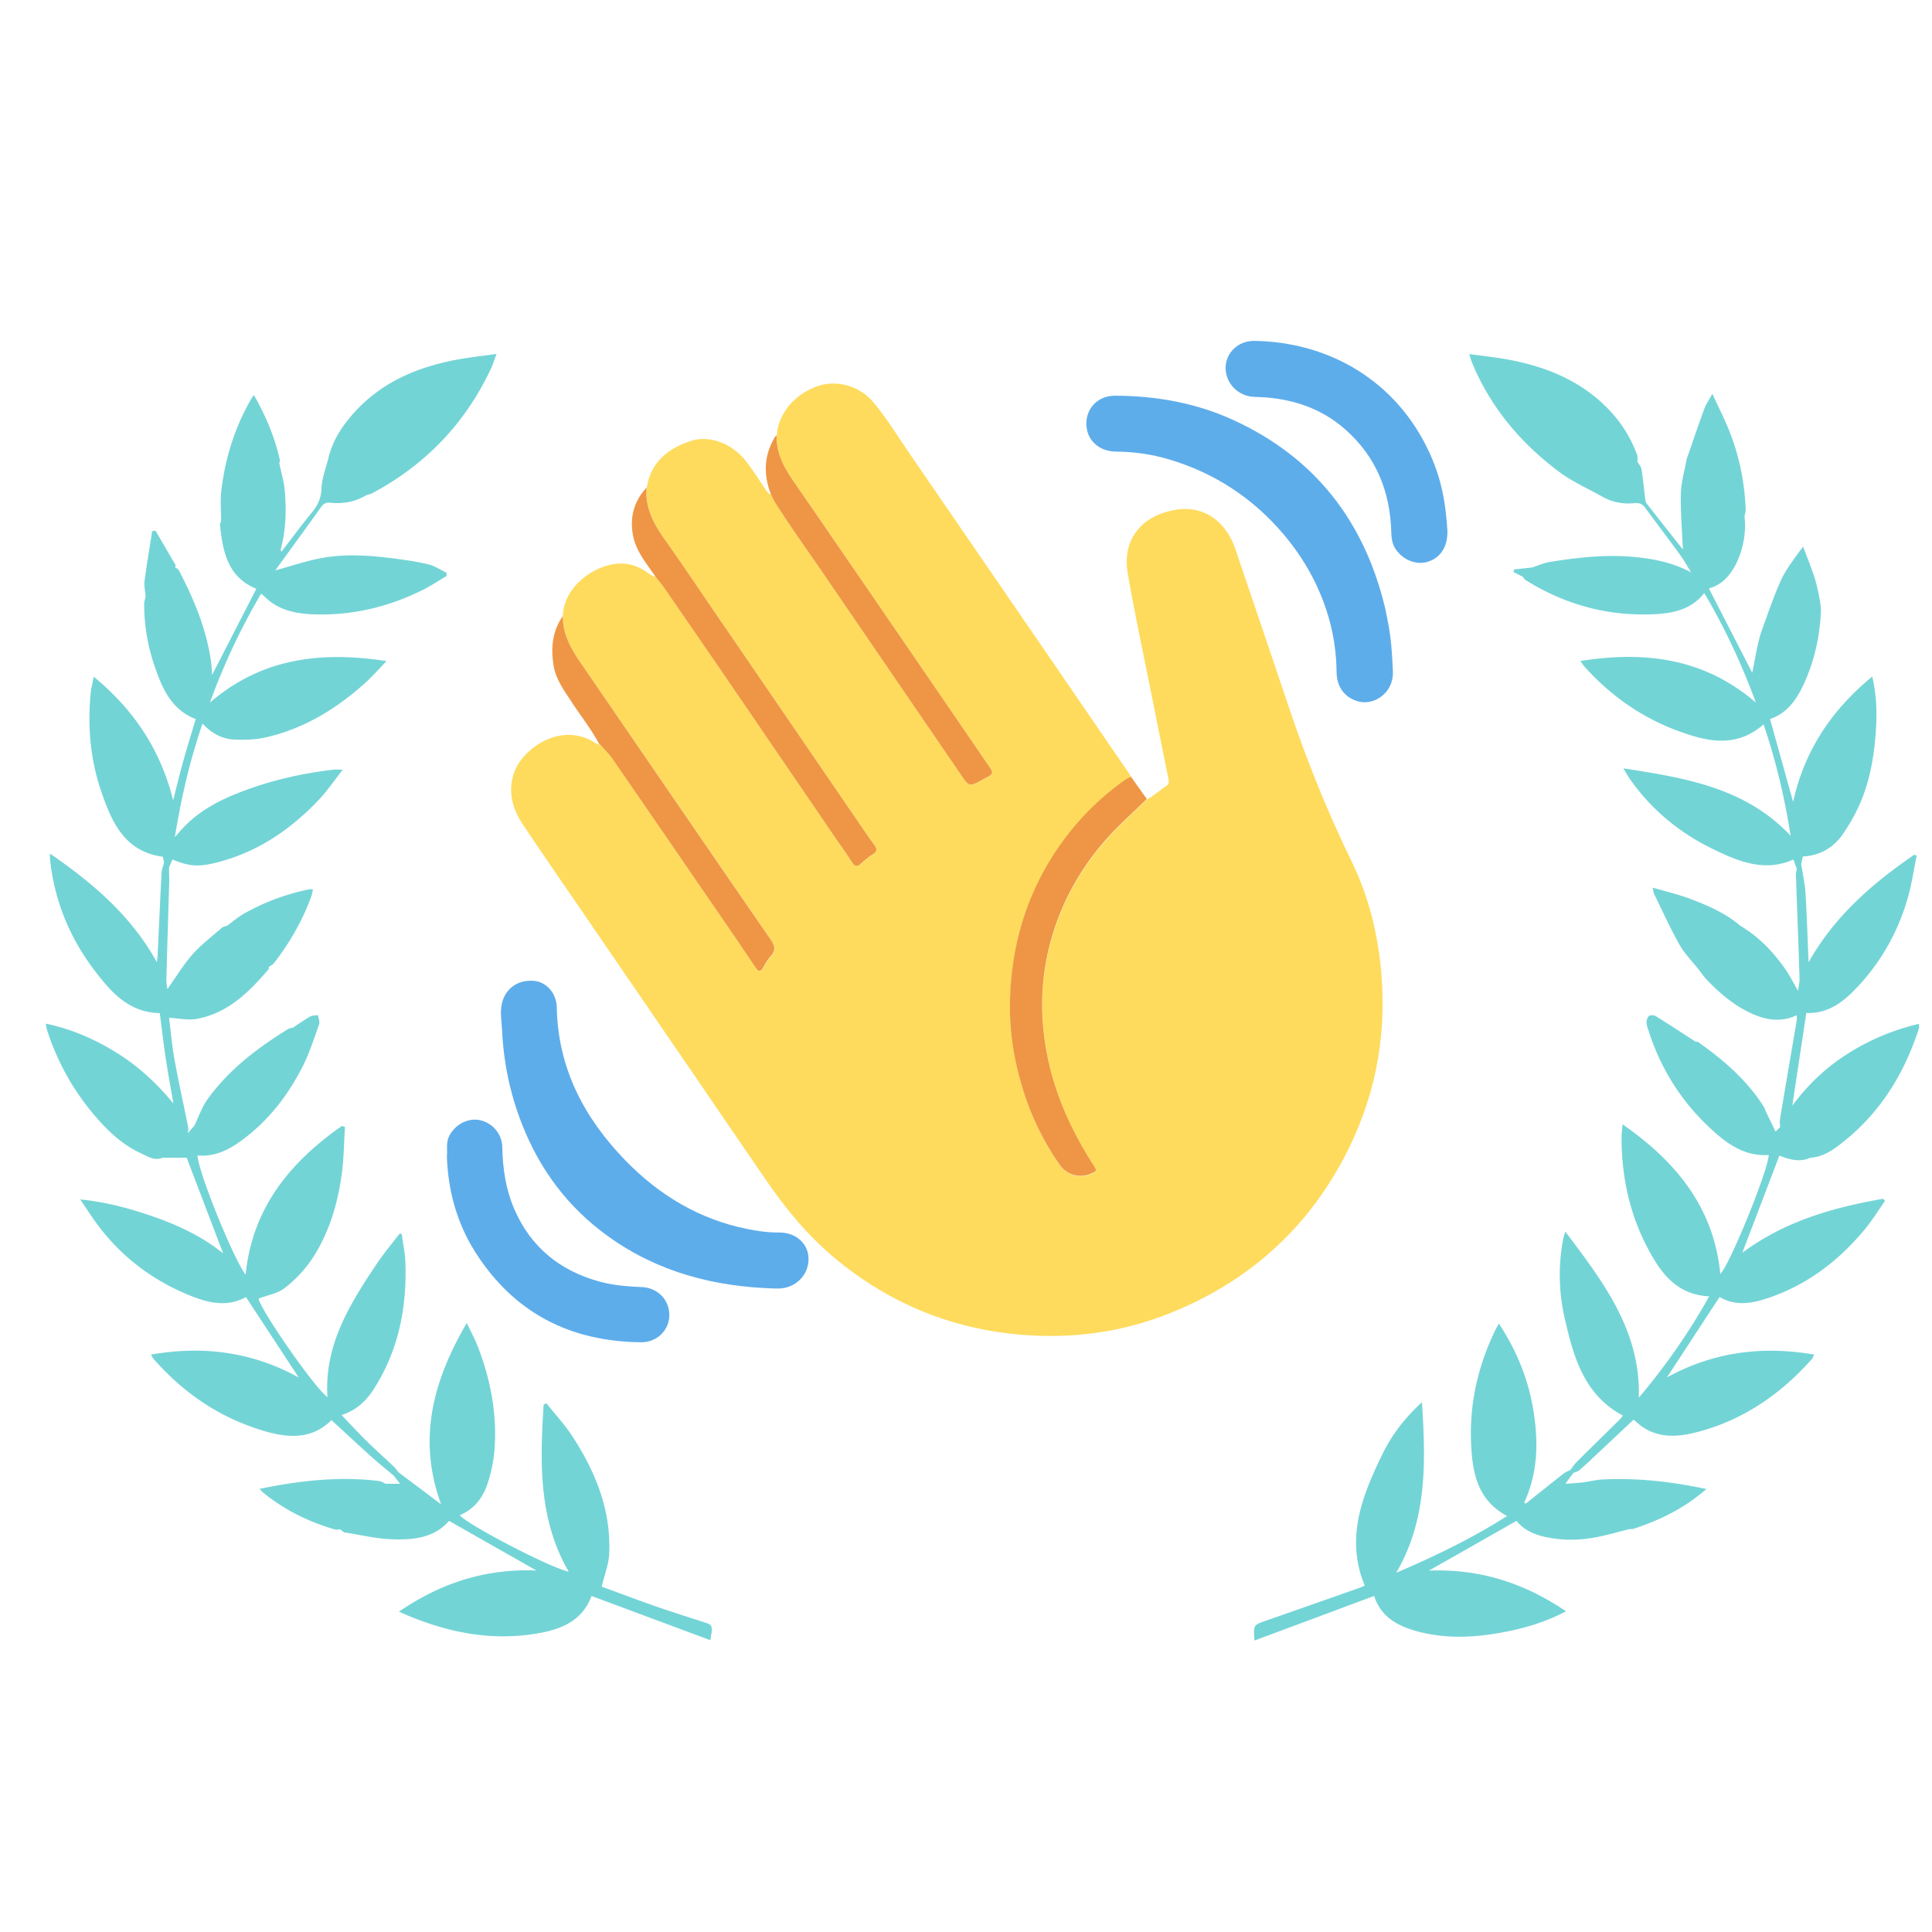 <svg version="1.1" id="Слой_2" xmlns="http://www.w3.org/2000/svg" x="0" y="0" viewBox="0 0 160 160" style="enable-background:new 0 0 160 160" xml:space="preserve"><style>.st526{fill:#5eadeb}</style><path d="M58.5 134.41c-1.4-.46-2.81-.9-4.2-1.38-1.54-.54-3.07-1.12-4.47-1.63.23-.98.58-1.84.62-2.71.17-3.6-1.12-6.78-3.04-9.73-.63-.97-1.44-1.84-2.16-2.75-.08.04-.15.08-.23.12-.3 4.76-.44 9.49 2.08 13.83-1.49-.31-8.32-3.84-9.03-4.68 1.25-.51 1.97-1.52 2.35-2.74.27-.86.46-1.76.53-2.65.23-2.97-.32-5.84-1.39-8.6-.24-.61-.55-1.19-.9-1.93-2.81 4.8-4.1 9.63-2.13 15.02-.56-.42-1.05-.79-1.54-1.16-.67-.5-1.34-1-2-1.5-.11-.14-.21-.31-.34-.43-.75-.71-1.53-1.4-2.26-2.12-.7-.68-1.36-1.41-2.1-2.18 1.24-.41 2.04-1.18 2.65-2.13 2.07-3.22 2.77-6.79 2.63-10.56-.03-.77-.2-1.54-.3-2.31-.06-.01-.12-.01-.18-.02-.65.85-1.35 1.68-1.94 2.57-2.23 3.33-4.31 6.72-4.03 10.96-1.12-.8-5.67-7.42-5.7-8.16.76-.29 1.59-.42 2.17-.88.85-.66 1.63-1.48 2.23-2.37 1.4-2.1 2.12-4.49 2.47-6.97.19-1.32.19-2.66.28-4-.09-.02-.18-.05-.26-.07-4.31 3.01-7.42 6.81-7.97 12.32-1.07-1.46-3.89-8.45-3.99-9.88 1.53.14 2.77-.55 3.92-1.44 2.1-1.61 3.66-3.67 4.84-6.02.54-1.09.91-2.26 1.32-3.41.07-.21-.06-.5-.1-.75-.21.03-.46.01-.64.11-.49.28-.95.61-1.42.92-.14.04-.29.05-.41.12-2.54 1.57-4.9 3.35-6.66 5.8-.48.66-.75 1.47-1.11 2.22l-.54.6c.01-.16.07-.32.04-.47-.38-1.88-.8-3.75-1.14-5.63-.21-1.17-.31-2.37-.45-3.45.81.04 1.58.22 2.3.09 2.58-.48 4.33-2.22 5.95-4.12.03-.04.01-.12.01-.18.15-.11.33-.19.43-.32 1.29-1.66 2.33-3.47 3.06-5.44.08-.2.11-.42.17-.67-.16 0-.25-.01-.32 0-1.89.39-3.69 1.05-5.37 2-.5.28-.94.66-1.4 1-.15.06-.33.08-.45.18-.82.72-1.71 1.39-2.43 2.2-.78.89-1.4 1.92-2.09 2.89-.03-.24-.09-.53-.08-.82.07-2.76.16-5.52.24-8.28-.02-.33-.02-.66-.02-.98.09-.22.19-.44.28-.66 1.37.56 2.12.63 3.54.28 3.41-.83 6.2-2.71 8.58-5.22.7-.74 1.27-1.59 1.99-2.5-.4 0-.59-.02-.78 0-2.35.28-4.66.77-6.89 1.56-2 .71-3.92 1.58-5.43 3.13-.25.25-.47.52-.81.9.53-3.27 1.24-6.33 2.29-9.41.77.83 1.65 1.29 2.67 1.33.84.03 1.7.01 2.51-.17 3.19-.71 5.89-2.36 8.29-4.52.59-.53 1.11-1.13 1.77-1.81-5.44-.84-10.35-.25-14.63 3.44 1.17-3.2 2.57-6.18 4.25-9.03.33.28.6.57.93.79 1.08.72 2.32.9 3.56.93 3.12.09 6.07-.63 8.86-2.01.69-.34 1.33-.77 1.99-1.16.01-.09.01-.18.02-.27-.49-.24-.96-.56-1.47-.69-.87-.22-1.78-.35-2.67-.47-2.1-.28-4.21-.45-6.3-.05-1.28.25-2.52.67-3.72 1-.03.05.01-.04.06-.12 1.24-1.71 2.48-3.41 3.71-5.13.21-.3.44-.38.8-.34 1.05.1 2.04-.09 2.95-.64.16-.05.33-.07.47-.15 4.43-2.36 7.72-5.8 9.85-10.34.16-.35.27-.72.45-1.2-1.18.17-2.22.28-3.26.47-3.15.59-6.03 1.76-8.29 4.13-1.08 1.14-1.97 2.41-2.36 3.97-.21.87-.56 1.73-.59 2.6-.03.83-.33 1.41-.83 2.01-.85 1.03-1.64 2.11-2.49 3.21-.02-.11-.06-.17-.05-.22.43-1.56.47-3.16.34-4.76-.06-.8-.3-1.58-.46-2.37.02-.08.07-.16.05-.24-.42-1.9-1.17-3.67-2.15-5.39-.08.11-.14.17-.18.24-1.39 2.38-2.2 4.95-2.52 7.67-.1.83-.02 1.69-.02 2.54-.03.1-.1.2-.09.3.23 2.22.64 4.33 3.01 5.29-1.21 2.35-2.41 4.69-3.66 7.13-.04-.48-.05-.85-.11-1.22-.4-2.66-1.42-5.1-2.66-7.46-.06-.1-.21-.16-.31-.24.02-.06.08-.14.05-.17-.55-.95-1.11-1.9-1.66-2.85-.09.01-.19.02-.28.04-.21 1.38-.45 2.76-.63 4.14-.05.41.06.84.09 1.27-.04.2-.12.41-.12.61 0 1.76.29 3.49.86 5.15.63 1.83 1.38 3.61 3.41 4.39-.34 1.15-.7 2.27-1.01 3.4-.31 1.11-.58 2.22-.86 3.34-1.03-4.18-3.25-7.51-6.58-10.25-.06.3-.09.46-.12.62-.04.18-.09.37-.11.55-.3 2.82-.07 5.61.84 8.29.87 2.55 1.92 5.02 5.11 5.45.04.16.08.32.11.48-.07.28-.19.56-.21.84-.12 2.3-.22 4.59-.33 6.89-.01.13-.03.26-.06.52-2.15-3.87-5.31-6.55-8.85-8.99 0 .23-.01.35 0 .46.36 3.42 1.62 6.5 3.69 9.22 1.36 1.79 2.85 3.49 5.4 3.53.17 1.27.31 2.53.5 3.78.19 1.24.42 2.48.63 3.71-1.38-1.69-2.93-3.11-4.74-4.23-1.79-1.11-3.7-1.94-5.83-2.39.04.23.06.38.1.52.85 2.64 2.18 5.03 3.98 7.13 1.08 1.26 2.28 2.39 3.8 3.09.55.25 1.11.65 1.78.37h2.01c.96 2.51 1.97 5.17 3.02 7.92-1.71-1.38-3.61-2.27-5.59-2.98-1.98-.7-4-1.26-6.25-1.49.46.67.83 1.25 1.23 1.81 1.93 2.69 4.43 4.68 7.46 5.98 1.64.71 3.34 1.23 5.04.3 1.46 2.23 2.9 4.42 4.37 6.66-3.85-2.13-7.9-2.65-12.23-1.9.1.19.14.29.21.36 2.21 2.52 4.86 4.45 8.01 5.59 2.37.85 4.78 1.41 6.72-.52 1.12 1.03 2.22 2.05 3.33 3.05.59.53 1.21 1.03 1.82 1.54.16.2.32.41.54.68h-1.21c-.18-.08-.35-.21-.54-.23-3.31-.4-6.58-.03-9.89.65.13.14.2.24.29.31 1.77 1.44 3.78 2.43 5.97 3.06.13.04.27-.01.41-.02.13.09.24.23.38.26 1.33.21 2.66.53 3.99.57 1.72.05 3.44-.12 4.65-1.53 2.38 1.36 4.73 2.69 7.23 4.11-4.26-.16-7.93 1.05-11.38 3.41 3.67 1.65 7.35 2.45 11.25 1.84 2.05-.32 3.9-.99 4.7-3.14 3.27 1.22 6.54 2.44 9.83 3.66.22-1.1.18-1.26-.32-1.42zm91.43-38.53c1.07-.07 1.9-.66 2.69-1.29 3.11-2.46 5.09-5.69 6.3-9.43.03-.1 0-.23 0-.37-2.12.5-4.05 1.31-5.85 2.44-1.78 1.12-3.31 2.54-4.64 4.34.4-2.66.78-5.15 1.16-7.68 1.97.08 3.29-1.1 4.49-2.43 1.89-2.1 3.21-4.54 3.96-7.27.3-1.09.46-2.22.69-3.33-.07-.02-.14-.05-.21-.07-3.46 2.38-6.59 5.08-8.74 8.9-.09-2.03-.14-3.9-.26-5.77-.05-.78-.23-1.56-.35-2.34l.13-.65c1.42-.07 2.56-.73 3.35-1.9.54-.8 1.03-1.65 1.41-2.53.81-1.9 1.15-3.91 1.29-5.96.1-1.48.07-2.96-.3-4.51-3.35 2.76-5.61 6.1-6.55 10.38-.65-2.34-1.28-4.58-1.91-6.86 1.48-.51 2.27-1.72 2.87-3.07.82-1.85 1.25-3.8 1.34-5.82.02-.54-.17-1.46-.39-2.35s-1.09-3.03-1.09-3.03-.97 1.25-1.51 2.16-1.27 2.99-1.89 4.73c-.41 1.15-.55 2.39-.81 3.54-1.17-2.27-2.36-4.6-3.57-6.94.02-.02.07-.07.12-.09 2.16-.61 3.09-3.93 2.81-5.89.04-.22.11-.44.1-.65-.1-2.25-.54-4.42-1.38-6.51-.4-.98-.88-1.93-1.38-3.02-.29.54-.54.89-.68 1.28-.5 1.37-.97 2.76-1.45 4.14-.17.96-.46 1.92-.48 2.89-.03 1.58.11 3.16.17 4.59-.92-1.17-1.97-2.49-3-3.81-.1-.13-.12-.35-.14-.53-.1-.77-.16-1.55-.29-2.32-.03-.21-.22-.4-.33-.61-.01-.18.03-.37-.02-.53a10.57 10.57 0 0 0-2.26-3.69c-2.28-2.43-5.18-3.63-8.37-4.23-1.06-.2-2.13-.31-3.28-.47.07.25.1.35.13.45.07.18.13.35.21.53 1.55 3.6 4.01 6.47 7.12 8.79 1.1.82 2.39 1.38 3.59 2.06.81.45 1.69.61 2.61.52.4-.04.67.05.91.38.94 1.29 1.92 2.57 2.86 3.86.34.47.63.99.94 1.49-1.65-.88-3.38-1.18-5.16-1.31-2.2-.15-4.38.1-6.54.45-.51.08-.99.3-1.48.46-.5.05-1 .11-1.5.16 0 .08-.01.15-.01.23.25.12.5.25.75.37.07.09.13.22.22.27 3.29 2.06 6.89 3.04 10.77 2.83 1.5-.08 2.99-.4 4.04-1.75 1.7 2.89 3.1 5.87 4.27 9.07-4.3-3.69-9.19-4.28-14.53-3.44.15.21.24.36.35.48 2.13 2.36 4.66 4.16 7.63 5.27 2.41.9 4.87 1.53 7.19-.5 1.03 3.03 1.75 6.07 2.24 9.22-3.75-3.98-8.69-4.78-13.85-5.58.25.41.39.67.55.9 1.79 2.54 4.12 4.46 6.9 5.8 2.09 1.01 4.25 1.92 6.63.85.1.27.19.52.28.77-.02.16-.07.32-.07.48.1 2.87.21 5.73.3 8.6.01.31-.07.62-.12 1.03-.38-.65-.65-1.2-.99-1.7-1.02-1.49-2.25-2.78-3.82-3.71-1.22-1.04-2.67-1.66-4.14-2.22-.97-.36-1.99-.6-3.09-.92.06.28.06.41.11.51.69 1.41 1.34 2.85 2.11 4.22.39.7.98 1.29 1.49 1.93.27.34.52.71.82 1.02 1.03 1.07 2.15 2.02 3.5 2.67 1.25.6 2.53.85 3.89.22.01.19.03.27.02.35-.47 2.76-.94 5.51-1.4 8.27-.04.21.01.44.01.65-.13.12-.26.25-.38.36-.26-.54-.53-1.1-.8-1.65-.06-.15-.11-.32-.2-.45-1.4-2.19-3.32-3.84-5.42-5.32-.04-.03-.12-.01-.18-.01-1.11-.72-2.22-1.45-3.34-2.14-.14-.08-.42-.09-.54 0-.13.1-.2.35-.2.53 0 .22.09.45.16.67.98 3.08 2.64 5.75 4.97 7.96 1.39 1.32 2.9 2.49 4.99 2.35-.06 1.32-3.23 9.09-4.01 9.85-.54-5.48-3.64-9.29-8.1-12.39-.03.45-.08.73-.08 1.02-.01 3.24.64 6.34 2.15 9.21 1.07 2.03 2.37 3.88 5.11 4.02-1.7 3.03-3.63 5.79-5.83 8.39.16-5.57-2.95-9.58-6.09-13.76-.09.33-.15.48-.18.64-.41 2.19-.36 4.38.13 6.54.73 3.18 1.58 6.33 4.82 8.06-.1.13-.19.27-.31.38-1.19 1.17-2.38 2.33-3.56 3.51-.18.18-.32.41-.48.62-.2.1-.41.17-.58.31-1.04.82-2.08 1.65-3.12 2.48-.04-.03-.08-.07-.12-.1 1.14-2.46 1.18-5.02.76-7.62-.42-2.58-1.38-4.95-2.86-7.2-.12.22-.19.34-.26.47-1.46 2.99-2.19 6.15-2.04 9.48.11 2.39.51 4.67 2.98 5.99-2.94 1.87-5.98 3.33-9.18 4.7 2.59-4.46 2.44-9.19 2.13-14.12-1.47 1.33-2.52 2.75-3.3 4.35-1.67 3.43-3.05 6.92-1.44 10.83-.11.05-.26.13-.41.18-2.58.91-5.16 1.82-7.75 2.72-1.06.37-1.06.34-.97 1.65 3.32-1.23 6.6-2.46 9.91-3.69.58 1.8 2.05 2.54 3.72 2.97 2.25.58 4.52.48 6.78.07 1.85-.33 3.64-.85 5.39-1.77-3.42-2.32-7.1-3.53-11.35-3.37 2.51-1.42 4.86-2.76 7.25-4.12.62.78 1.51 1.16 2.51 1.36 1.32.27 2.65.26 3.96.02.96-.17 1.9-.45 2.85-.69.12-.01.26.01.37-.03 1.81-.59 3.53-1.38 5.07-2.52.3-.22.59-.47.98-.77-2.93-.63-5.73-.93-8.57-.8-.55.03-1.1.16-1.65.25-.49.04-.98.08-1.47.11.22-.31.44-.6.66-.9.16-.07.35-.1.48-.21.43-.37.85-.76 1.26-1.15 1.09-1.02 2.17-2.04 3.25-3.05.21.17.48.44.79.64 1.41.92 2.97.78 4.47.39 3.81-.99 6.92-3.14 9.51-6.06.07-.08.1-.2.18-.36-4.3-.74-8.34-.22-12.19 1.89 1.49-2.27 2.91-4.45 4.36-6.66 1.2.72 2.49.58 3.76.17 3.34-1.06 6.02-3.08 8.24-5.74.62-.75 1.14-1.59 1.7-2.39-.05-.06-.1-.11-.16-.17-4.17.72-8.17 1.87-11.66 4.47 1.03-2.7 2.05-5.36 3.07-8.05.82.33 1.68.58 2.57.18z" style="fill:#73d4d6"/><path d="M46.61 51.02c.07-2.43 2.6-4.3 4.76-4.35.78-.02 1.52.25 2.19.7.23.15.43.36.73.39.27.35.55.68.8 1.04 1.73 2.51 3.46 5.01 5.18 7.53 2.96 4.32 5.91 8.65 8.86 12.98.48.71.98 1.41 1.45 2.12.21.32.4.39.71.12.31-.28.63-.56.98-.77.42-.25.36-.5.13-.82-.33-.45-.64-.91-.96-1.37-4.03-5.88-8.05-11.77-12.08-17.65-1.44-2.1-2.87-4.21-4.33-6.3-.9-1.28-1.61-2.61-1.47-4.25.33-2.13 1.77-3.26 3.67-3.88 1.54-.5 3.44.23 4.57 1.71.56.72 1.05 1.5 1.56 2.25.13.2.25.41.5.49.13.25.25.5.39.74 1.31 2.07 2.74 4.06 4.13 6.08L79.54 64.1c.74 1.08.73 1.09 1.9.45.03-.02.07-.04.11-.06.77-.41.78-.42.29-1.13L71.41 48.13c-1.87-2.73-3.73-5.46-5.62-8.17-.82-1.18-1.51-2.4-1.46-3.9.11-1.79 1.45-3.41 3.37-4.08 1.6-.56 3.5-.03 4.65 1.36 1.17 1.41 2.12 2.99 3.16 4.49 5.99 8.71 11.97 17.44 17.95 26.16.08.11.14.24.21.36-.17.09-.36.17-.52.29-1.7 1.21-3.21 2.63-4.51 4.25-3.32 4.17-4.92 8.97-4.99 14.27-.03 2.27.31 4.52.96 6.71.71 2.38 1.74 4.61 3.18 6.65.59.83 1.65 1.07 2.48.74.59-.24.61-.24.27-.78-1.68-2.6-2.98-5.36-3.66-8.39-.77-3.42-.77-6.83.17-10.21.98-3.52 2.81-6.58 5.36-9.19.83-.85 1.72-1.66 2.58-2.49.59-.3 1.06-.77 1.61-1.12.26-.16.2-.4.15-.64-.45-2.22-.9-4.45-1.34-6.67-.68-3.43-1.43-6.86-2.02-10.31-.45-2.6.96-4.71 3.91-5.23 2.59-.46 4.3 1.18 4.99 3.19 1.52 4.45 3.01 8.91 4.52 13.36 1.44 4.27 3.12 8.44 5.1 12.5 1.46 2.98 2.23 6.16 2.5 9.47.43 5.37-.61 10.44-3.13 15.18-3.18 5.99-7.98 10.22-14.26 12.77-3.95 1.61-8.08 2.18-12.3 1.85-5.83-.46-11.02-2.57-15.53-6.31-2.26-1.87-4.11-4.11-5.76-6.52-4.93-7.23-9.89-14.44-14.83-21.67-1.76-2.57-3.53-5.12-5.26-7.71-.9-1.34-1.33-2.8-.74-4.42.68-1.88 3.73-4.11 6.49-2.52.17.1.32.25.54.22v-.01c0 .08.05.12.13.13l-.01-.01.11.11c.29.33.61.63.86.99 3.08 4.47 6.16 8.95 9.23 13.43.88 1.28 1.75 2.57 2.62 3.85.24.36.43.49.68 0 .16-.32.35-.64.59-.89.46-.49.35-.89 0-1.4-3.75-5.44-7.49-10.89-11.23-16.34-1.46-2.13-2.92-4.27-4.39-6.4-.87-1.25-1.63-2.5-1.61-4.06z" style="fill:#fedb5d"/><path class="st526" d="M64.2 106.71c-5.01-.14-9.69-1.34-13.82-4.31-3.33-2.39-5.69-5.54-7.17-9.35-.97-2.49-1.51-5.07-1.63-7.74-.04-.77-.2-1.55.01-2.31.33-1.2 1.35-1.88 2.63-1.77 1.02.09 1.87 1.01 1.89 2.21.1 5.06 2.29 9.18 5.72 12.7 2.77 2.84 6.07 4.83 10.01 5.63.88.18 1.76.31 2.67.3 1.43-.01 2.46.94 2.45 2.22-.01 1.33-1.09 2.39-2.46 2.42h-.3zm51.15-51.13c.03.39-.04 1.09-.53 1.69-.62.76-1.61 1.07-2.47.78-1.03-.35-1.65-1.19-1.66-2.38-.02-1.61-.24-3.17-.71-4.71-.76-2.52-2.02-4.76-3.72-6.76-2.54-2.97-5.68-5.03-9.43-6.15-1.44-.43-2.91-.64-4.42-.65-1.15-.01-2.06-.66-2.34-1.61-.45-1.57.61-3.03 2.27-3.02 3.44.01 6.78.61 9.92 2.07 6.67 3.1 10.71 8.34 12.43 15.43.1.42.18.86.26 1.29.24 1.21.34 2.44.4 4.02z"/><path class="st526" d="M37.01 95.81c.05-.6-.07-1.12.14-1.62.42-.98 1.51-1.61 2.51-1.44 1.09.19 1.92 1.13 1.94 2.26.03 1.75.28 3.45.97 5.07 1.36 3.19 3.78 5.15 7.09 6.06 1.14.31 2.31.4 3.48.45 1.32.05 2.3 1.04 2.29 2.34-.01 1.24-1.03 2.24-2.32 2.23-5.9-.05-10.55-2.44-13.74-7.45-1.54-2.42-2.26-5.11-2.36-7.9zm82.86-51.8c.01 1.28-.57 2.18-1.62 2.51-.94.3-2.05-.13-2.66-1.03-.29-.43-.36-.91-.37-1.42-.09-3.35-1.25-6.23-3.78-8.48-1.72-1.53-3.77-2.35-6.04-2.62-.49-.06-.99-.09-1.49-.1-1.33-.03-2.4-1.08-2.41-2.39-.01-1.24 1.03-2.27 2.38-2.25 6.16.09 11.77 3.28 14.52 9.3 1.09 2.39 1.35 4.5 1.47 6.48z"/><path d="M94.98 66.17c-.86.83-1.74 1.64-2.58 2.49-2.55 2.61-4.38 5.67-5.36 9.19-.94 3.38-.95 6.8-.17 10.21.69 3.03 1.99 5.79 3.66 8.39.34.53.33.54-.27.78-.83.34-1.9.09-2.48-.74-1.44-2.04-2.48-4.27-3.18-6.65-.65-2.19-.99-4.44-.96-6.71.07-5.29 1.67-10.1 4.99-14.27a22.18 22.18 0 0 1 4.51-4.25c.16-.11.34-.19.52-.29.44.63.88 1.24 1.32 1.85zM53.55 40.38c-.14 1.63.56 2.96 1.47 4.25 1.47 2.08 2.89 4.2 4.33 6.3 4.03 5.88 8.05 11.77 12.08 17.65.31.46.63.92.96 1.37.24.33.29.57-.13.82-.36.21-.67.5-.98.77-.3.27-.5.21-.71-.12-.47-.72-.96-1.42-1.45-2.12-2.95-4.33-5.9-8.65-8.86-12.98-1.72-2.51-3.45-5.02-5.18-7.53-.25-.36-.53-.69-.8-1.04-.73-1.08-1.61-2.09-1.86-3.42-.27-1.49.07-2.82 1.13-3.95zm-6.94 10.64c-.02 1.56.74 2.81 1.59 4.04 1.47 2.13 2.93 4.27 4.39 6.4 3.74 5.45 7.47 10.9 11.23 16.34.35.51.46.91 0 1.4-.24.26-.43.58-.59.89-.25.49-.44.35-.68 0-.87-1.29-1.74-2.57-2.62-3.85-3.07-4.48-6.15-8.96-9.23-13.43-.25-.36-.57-.66-.86-.99l-.11-.11.01.01c-.04-.04-.08-.09-.13-.13v.01c-.63-1.2-1.48-2.26-2.22-3.39-.63-.97-1.34-1.9-1.54-3.07-.24-1.47-.12-2.87.76-4.12zm17.71-14.97c-.05 1.5.64 2.71 1.46 3.9 1.89 2.72 3.75 5.45 5.62 8.17 3.48 5.08 6.96 10.15 10.43 15.23.49.71.48.72-.29 1.13-.04.02-.07.04-.11.06-1.17.64-1.16.64-1.9-.45L68.37 47.77c-1.38-2.02-2.82-4.01-4.13-6.08-.15-.23-.26-.49-.39-.74-.58-1.49-.61-2.97.14-4.42.09-.18.17-.36.33-.48z" style="fill:#ee9645"/><path d="M49.61 61.59c.04.04.08.09.13.13-.08-.01-.13-.05-.13-.13zm.12.12.11.11-.11-.11z" style="fill:#e5e5e5"/></svg>